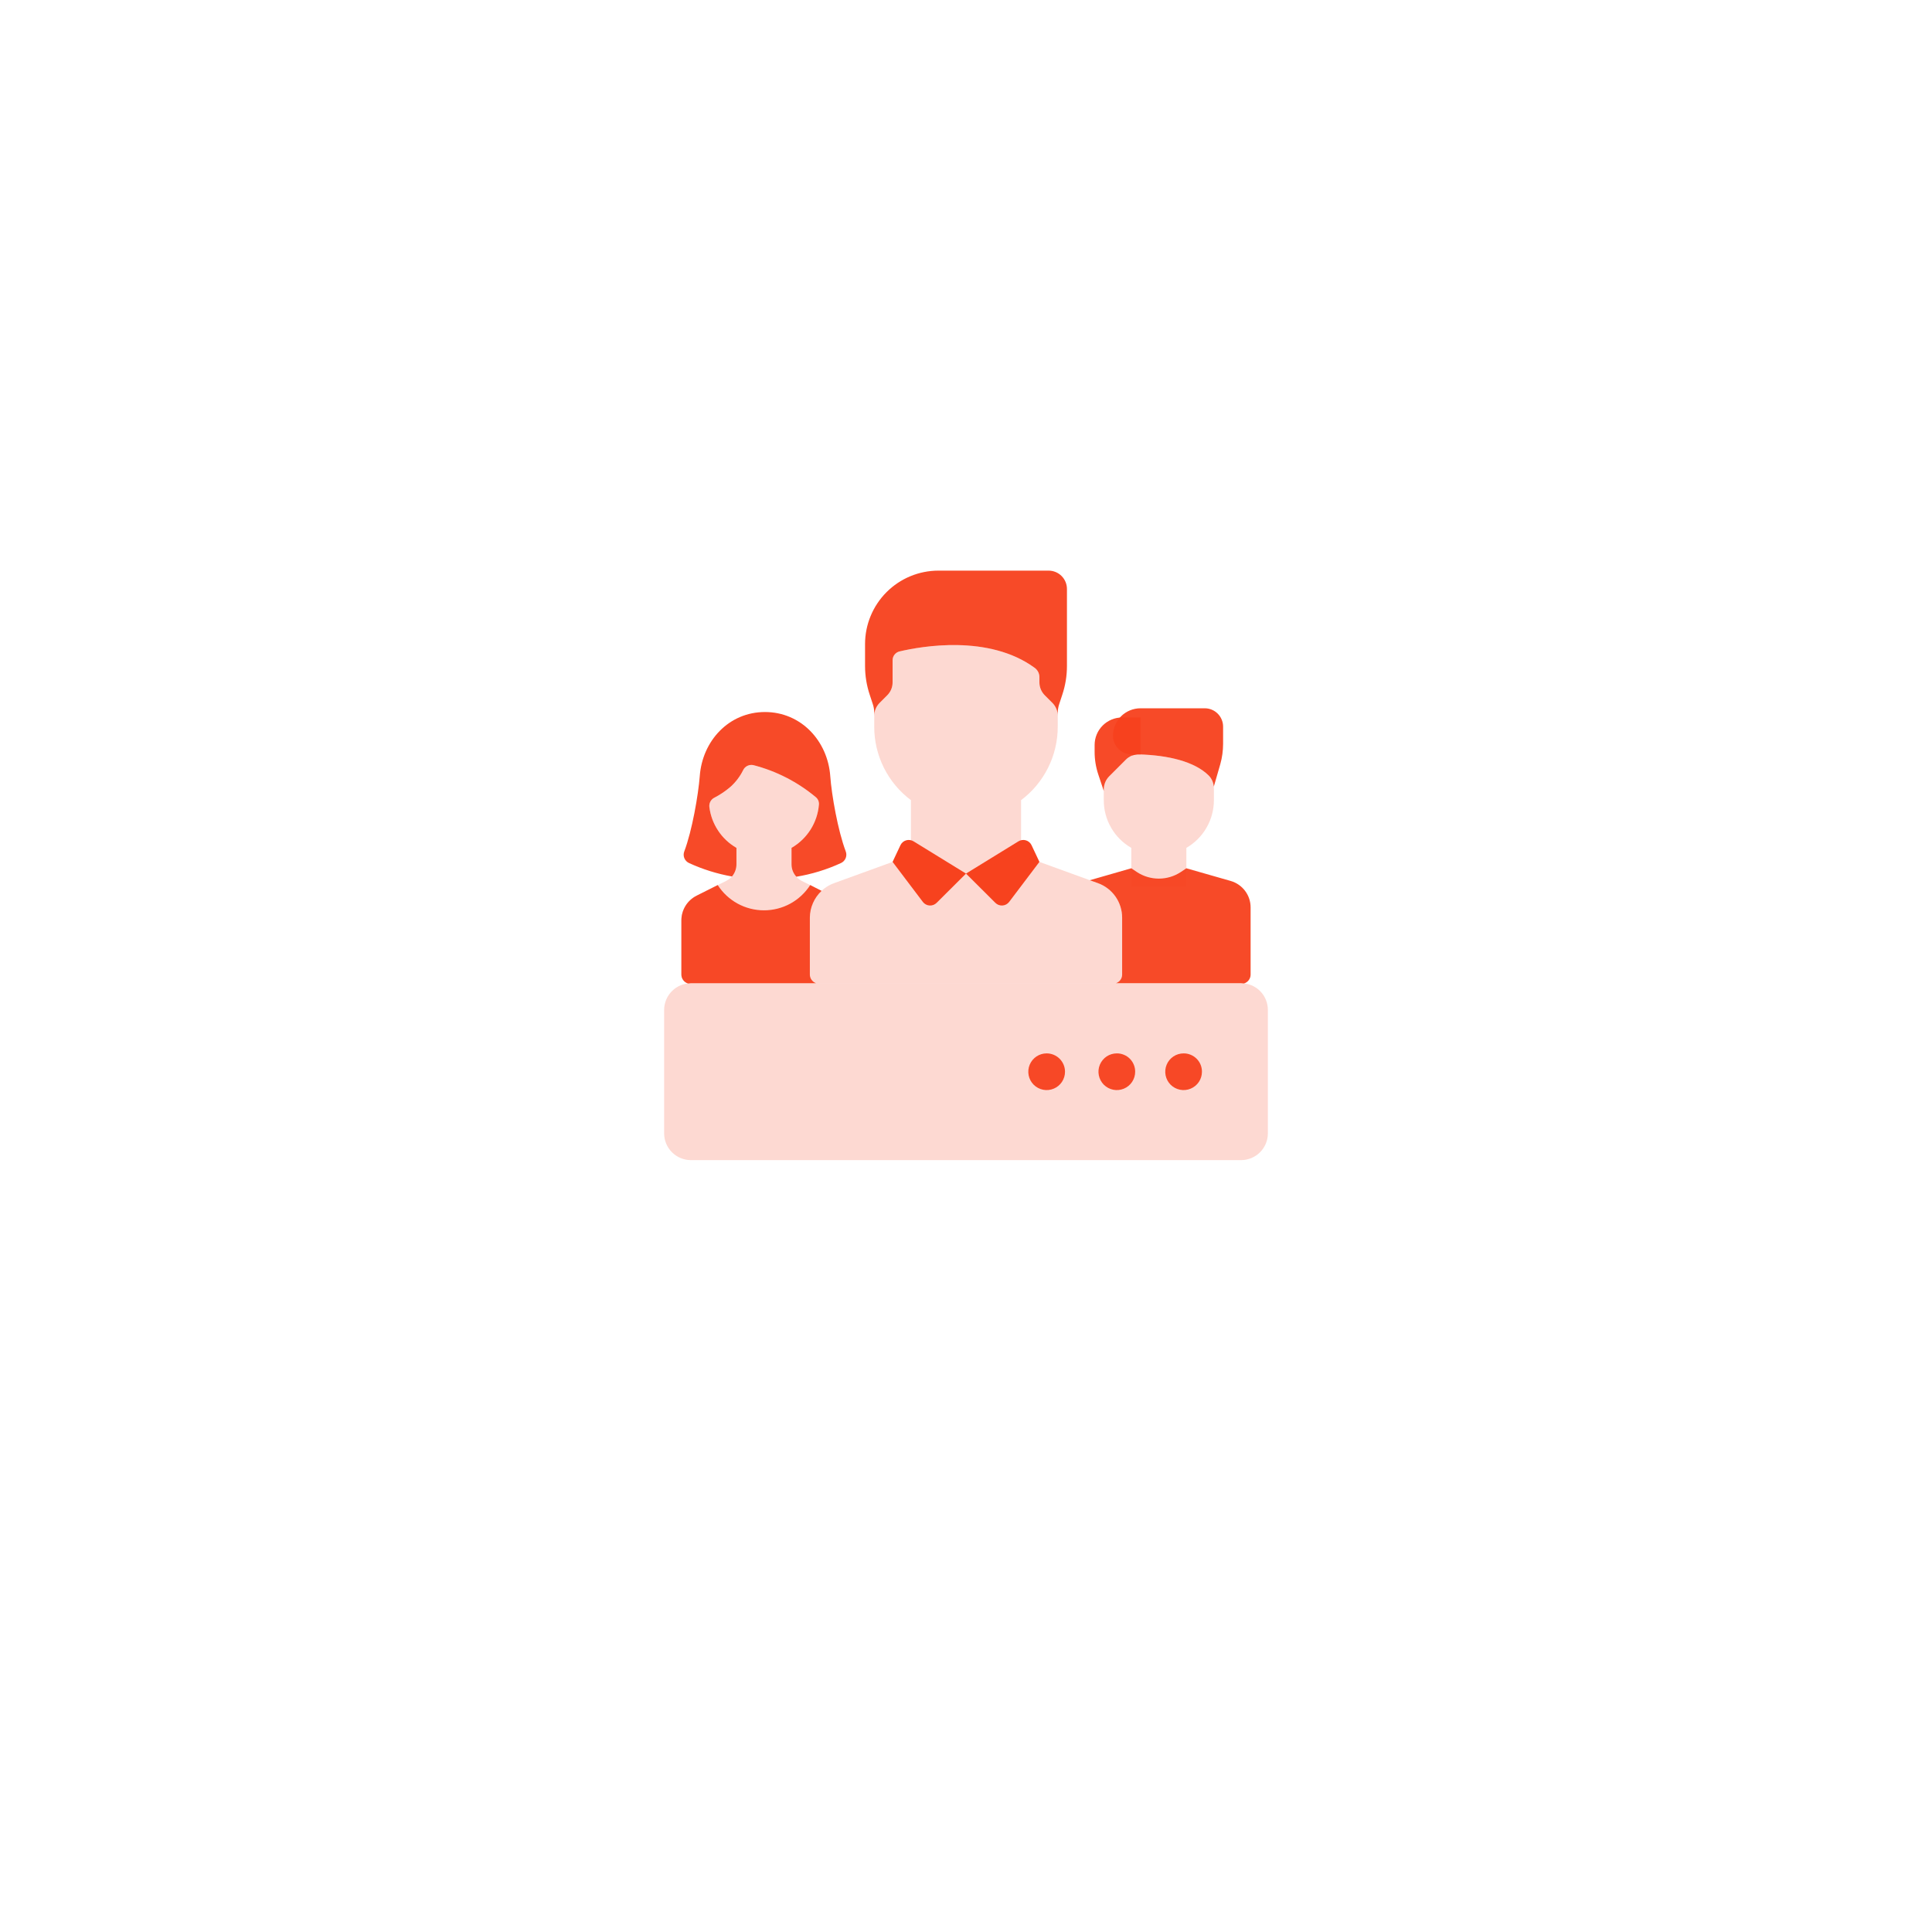 <svg width="96" height="96" viewBox="0 0 96 96" fill="none" xmlns="http://www.w3.org/2000/svg">
<g filter="url(#filter0_d_2352_25946)">
<rect x="18" y="13" width="60" height="60" rx="30" fill="white"/>
</g>
<g clip-path="url(#clip0_2352_25946)">
<path opacity="0.2" d="M61.674 48.856H34.326C33.975 48.858 33.639 48.998 33.39 49.246C33.142 49.494 33.002 49.831 33 50.182V56.32C33.002 56.671 33.142 57.008 33.39 57.256C33.639 57.504 33.975 57.644 34.326 57.646H61.674C62.025 57.644 62.361 57.504 62.61 57.256C62.858 57.008 62.998 56.671 63 56.32V50.182C63 49.83 62.86 49.493 62.612 49.244C62.363 48.996 62.026 48.856 61.674 48.856Z" fill="#F7421E"/>
<path opacity="0.95" d="M58.812 52.342C58.632 52.342 58.456 52.395 58.306 52.495C58.156 52.596 58.039 52.738 57.97 52.905C57.901 53.072 57.883 53.255 57.918 53.432C57.953 53.609 58.04 53.771 58.167 53.899C58.295 54.026 58.458 54.113 58.635 54.148C58.811 54.184 58.995 54.165 59.161 54.096C59.328 54.027 59.471 53.91 59.571 53.761C59.671 53.611 59.724 53.434 59.724 53.254C59.725 53.134 59.702 53.015 59.657 52.904C59.611 52.793 59.544 52.692 59.459 52.607C59.374 52.522 59.273 52.455 59.162 52.41C59.051 52.364 58.932 52.341 58.812 52.342Z" fill="#F7421E"/>
<path opacity="0.95" d="M55.494 52.342C55.314 52.342 55.137 52.395 54.987 52.495C54.837 52.596 54.721 52.738 54.651 52.905C54.582 53.072 54.564 53.255 54.6 53.432C54.635 53.609 54.722 53.771 54.849 53.899C54.977 54.026 55.139 54.113 55.316 54.148C55.493 54.184 55.676 54.165 55.843 54.096C56.01 54.027 56.152 53.91 56.252 53.761C56.352 53.611 56.406 53.434 56.406 53.254C56.407 53.134 56.384 53.015 56.338 52.904C56.293 52.793 56.225 52.692 56.141 52.607C56.056 52.522 55.955 52.455 55.844 52.41C55.733 52.364 55.614 52.341 55.494 52.342Z" fill="#F7421E"/>
<path opacity="0.95" d="M52.008 52.342C51.827 52.342 51.651 52.395 51.501 52.495C51.351 52.596 51.234 52.738 51.165 52.905C51.096 53.071 51.078 53.255 51.113 53.432C51.148 53.609 51.235 53.771 51.363 53.899C51.49 54.026 51.653 54.113 51.83 54.148C52.007 54.184 52.19 54.165 52.357 54.096C52.523 54.027 52.666 53.91 52.766 53.761C52.866 53.611 52.92 53.434 52.92 53.254C52.92 53.012 52.824 52.78 52.653 52.609C52.481 52.438 52.25 52.342 52.008 52.342Z" fill="#F7421E"/>
<path opacity="0.2" d="M52.295 34.93L51.917 34.552C51.832 34.468 51.764 34.367 51.717 34.255C51.671 34.144 51.647 34.025 51.648 33.904V33.664C51.65 33.573 51.63 33.482 51.591 33.4C51.551 33.317 51.492 33.245 51.419 33.19C49.133 31.51 45.773 32.116 44.7 32.368C44.599 32.391 44.511 32.448 44.447 32.529C44.384 32.609 44.35 32.709 44.352 32.812V33.904C44.352 34.025 44.328 34.144 44.282 34.255C44.235 34.367 44.167 34.468 44.081 34.552L43.703 34.93C43.534 35.101 43.439 35.332 43.44 35.572V36.106C43.438 36.815 43.603 37.514 43.919 38.149C44.236 38.783 44.696 39.335 45.264 39.76V43.408H50.736V39.76C51.303 39.335 51.763 38.783 52.079 38.149C52.396 37.514 52.56 36.815 52.559 36.106V35.572C52.559 35.332 52.465 35.101 52.295 34.93Z" fill="#F7421E"/>
<path opacity="0.2" d="M60.054 38.53C59.352 37.84 58.056 37.528 56.598 37.486C56.475 37.482 56.354 37.503 56.24 37.548C56.126 37.594 56.023 37.663 55.938 37.75L55.11 38.578C54.941 38.751 54.846 38.984 54.846 39.226V39.76C54.844 40.24 54.97 40.713 55.211 41.129C55.451 41.545 55.797 41.891 56.214 42.13V44.056H58.95V42.13C59.366 41.89 59.711 41.544 59.951 41.128C60.191 40.712 60.318 40.24 60.318 39.76V39.178C60.319 39.058 60.297 38.938 60.251 38.827C60.206 38.716 60.139 38.615 60.054 38.53Z" fill="#F7421E"/>
<path d="M48 43.408L46.542 44.86C46.496 44.906 46.441 44.942 46.38 44.965C46.32 44.988 46.255 44.998 46.19 44.994C46.125 44.99 46.062 44.972 46.005 44.942C45.947 44.912 45.897 44.869 45.858 44.818L44.352 42.826L44.742 41.998C44.769 41.94 44.809 41.888 44.858 41.846C44.906 41.804 44.964 41.773 45.026 41.755C45.087 41.737 45.152 41.732 45.216 41.741C45.28 41.75 45.341 41.772 45.396 41.806L48 43.408Z" fill="#F7421E"/>
<path d="M48 43.408L49.458 44.86C49.504 44.906 49.559 44.942 49.619 44.965C49.68 44.988 49.745 44.998 49.809 44.994C49.874 44.99 49.937 44.972 49.995 44.942C50.052 44.912 50.102 44.869 50.142 44.818L51.648 42.826L51.258 41.998C51.23 41.94 51.191 41.888 51.142 41.846C51.093 41.804 51.036 41.773 50.974 41.755C50.912 41.737 50.847 41.732 50.784 41.741C50.72 41.75 50.659 41.772 50.604 41.806L48 43.408Z" fill="#F7421E"/>
<path opacity="0.95" d="M52.104 28.354H46.632C45.665 28.354 44.737 28.738 44.053 29.422C43.369 30.107 42.984 31.035 42.984 32.002V33.088C42.983 33.578 43.063 34.064 43.218 34.528L43.368 34.984C43.416 35.123 43.44 35.269 43.44 35.416V35.572C43.44 35.332 43.535 35.101 43.704 34.93L44.082 34.552C44.168 34.467 44.236 34.367 44.283 34.255C44.329 34.144 44.353 34.025 44.352 33.904V32.812C44.351 32.709 44.385 32.609 44.448 32.529C44.511 32.448 44.6 32.391 44.7 32.368C45.774 32.116 49.134 31.51 51.42 33.19C51.493 33.245 51.552 33.317 51.592 33.4C51.631 33.482 51.651 33.573 51.648 33.664V33.904C51.648 34.025 51.672 34.144 51.718 34.255C51.764 34.367 51.833 34.467 51.918 34.552L52.296 34.93C52.466 35.101 52.56 35.332 52.56 35.572V35.65V35.416C52.56 35.269 52.585 35.123 52.632 34.984L52.782 34.528C52.938 34.064 53.017 33.578 53.016 33.088V29.266C53.016 29.024 52.92 28.792 52.749 28.621C52.578 28.45 52.346 28.354 52.104 28.354Z" fill="#F7421E"/>
<path opacity="0.95" d="M59.863 35.194H56.671C56.308 35.194 55.96 35.338 55.703 35.594C55.447 35.851 55.303 36.199 55.303 36.562C55.303 36.804 55.399 37.037 55.569 37.209C55.74 37.381 55.972 37.478 56.215 37.48L56.281 37.534C56.383 37.497 56.491 37.481 56.599 37.486C58.057 37.528 59.353 37.84 60.055 38.53C60.204 38.679 60.295 38.877 60.313 39.088L60.637 37.966C60.728 37.64 60.774 37.303 60.775 36.964V36.106C60.775 35.864 60.679 35.632 60.508 35.461C60.337 35.29 60.105 35.194 59.863 35.194Z" fill="#F7421E"/>
<path opacity="0.95" d="M54.847 39.226C54.847 38.984 54.942 38.751 55.111 38.578L55.939 37.75C56.024 37.663 56.127 37.594 56.241 37.548C56.355 37.503 56.476 37.482 56.599 37.486H56.671V35.65H55.759C55.396 35.65 55.048 35.794 54.791 36.051C54.535 36.307 54.391 36.655 54.391 37.018V37.342C54.389 37.733 54.452 38.123 54.577 38.494L54.847 39.304V39.226Z" fill="#F7421E"/>
<path opacity="0.95" d="M34.242 42.886C34.92 43.197 35.636 43.421 36.372 43.552C36.514 43.384 36.593 43.172 36.594 42.952V42.13C36.23 41.92 35.919 41.629 35.686 41.279C35.453 40.929 35.303 40.531 35.25 40.114C35.235 40.02 35.251 39.923 35.294 39.838C35.337 39.753 35.405 39.684 35.49 39.64C35.781 39.491 36.053 39.308 36.3 39.094C36.558 38.862 36.77 38.583 36.924 38.272C36.968 38.177 37.043 38.1 37.137 38.054C37.231 38.009 37.338 37.996 37.44 38.02C38.577 38.314 39.634 38.857 40.536 39.61C40.59 39.654 40.632 39.71 40.659 39.773C40.686 39.837 40.697 39.907 40.692 39.976C40.657 40.419 40.514 40.846 40.277 41.221C40.039 41.596 39.714 41.908 39.33 42.13V42.952C39.331 43.179 39.416 43.397 39.57 43.564C40.335 43.438 41.079 43.21 41.784 42.886C41.891 42.838 41.975 42.751 42.02 42.643C42.065 42.535 42.066 42.413 42.024 42.304C41.634 41.272 41.322 39.496 41.256 38.572C41.13 36.814 39.804 35.38 38.01 35.38C36.216 35.38 34.896 36.814 34.77 38.572C34.698 39.496 34.392 41.272 34.002 42.304C33.959 42.413 33.96 42.535 34.005 42.643C34.05 42.751 34.135 42.838 34.242 42.886Z" fill="#F7421E"/>
<path opacity="0.95" d="M34.187 48.868L34.325 48.856H40.553C40.463 48.826 40.384 48.768 40.328 48.69C40.272 48.613 40.242 48.52 40.241 48.424V45.598C40.242 45.348 40.294 45.101 40.395 44.872C40.495 44.643 40.641 44.437 40.823 44.266L40.259 43.978C40.012 44.363 39.672 44.68 39.271 44.9C38.869 45.119 38.419 45.234 37.961 45.234C37.504 45.234 37.053 45.119 36.652 44.9C36.25 44.68 35.91 44.363 35.663 43.978L34.613 44.506C34.387 44.62 34.196 44.795 34.062 45.011C33.929 45.227 33.858 45.476 33.857 45.73V48.424C33.857 48.524 33.889 48.621 33.949 48.701C34.008 48.781 34.092 48.84 34.187 48.868Z" fill="#F7421E"/>
<path opacity="0.95" d="M55.758 45.598V48.424C55.758 48.52 55.728 48.613 55.672 48.69C55.616 48.768 55.537 48.826 55.446 48.856H61.674L61.812 48.868C61.908 48.84 61.992 48.781 62.051 48.701C62.111 48.621 62.143 48.524 62.142 48.424V45.088C62.142 44.791 62.046 44.503 61.867 44.266C61.688 44.029 61.438 43.856 61.152 43.774L58.95 43.144L58.674 43.33C58.35 43.544 57.971 43.658 57.582 43.658C57.194 43.658 56.814 43.544 56.49 43.33L56.214 43.144L54.15 43.738L54.552 43.882C54.906 44.009 55.211 44.242 55.427 44.549C55.642 44.856 55.758 45.223 55.758 45.598Z" fill="#F7421E"/>
<path opacity="0.2" d="M34.187 48.868L34.325 48.856H40.553C40.463 48.826 40.384 48.768 40.328 48.69C40.272 48.613 40.242 48.52 40.241 48.424V45.598C40.242 45.348 40.294 45.101 40.395 44.872C40.495 44.643 40.641 44.437 40.823 44.266L39.833 43.768C39.682 43.692 39.555 43.575 39.466 43.431C39.377 43.287 39.33 43.121 39.329 42.952V42.13C39.714 41.908 40.039 41.596 40.276 41.221C40.514 40.846 40.656 40.419 40.691 39.976C40.697 39.907 40.686 39.837 40.659 39.774C40.632 39.71 40.589 39.654 40.535 39.61C39.634 38.857 38.577 38.314 37.439 38.02C37.338 37.996 37.231 38.009 37.137 38.055C37.043 38.1 36.968 38.177 36.923 38.272C36.77 38.583 36.558 38.862 36.299 39.094C36.052 39.308 35.78 39.491 35.489 39.64C35.405 39.684 35.336 39.753 35.293 39.838C35.25 39.923 35.235 40.02 35.249 40.114C35.303 40.531 35.452 40.93 35.685 41.279C35.919 41.629 36.229 41.92 36.593 42.13V42.952C36.594 43.121 36.547 43.288 36.458 43.432C36.369 43.576 36.241 43.693 36.089 43.768L34.613 44.506C34.387 44.62 34.196 44.795 34.062 45.011C33.929 45.227 33.858 45.476 33.857 45.73V48.424C33.857 48.524 33.889 48.621 33.949 48.701C34.008 48.781 34.092 48.84 34.187 48.868Z" fill="#F7421E"/>
<path opacity="0.2" d="M40.554 48.856H55.446C55.537 48.826 55.616 48.768 55.672 48.69C55.728 48.613 55.758 48.52 55.758 48.424V45.598C55.758 45.223 55.642 44.856 55.426 44.549C55.211 44.242 54.905 44.009 54.552 43.882L50.736 42.496L48 43.408L45.264 42.496L41.448 43.882C41.095 44.009 40.79 44.242 40.574 44.549C40.358 44.856 40.242 45.223 40.242 45.598V48.424C40.242 48.52 40.273 48.613 40.328 48.69C40.385 48.768 40.464 48.826 40.554 48.856Z" fill="#F7421E"/>
</g>
<defs>
<filter id="filter0_d_2352_25946" x="0" y="0" width="96" height="96" filterUnits="userSpaceOnUse" color-interpolation-filters="sRGB">
<feFlood flood-opacity="0" result="BackgroundImageFix"/>
<feColorMatrix in="SourceAlpha" type="matrix" values="0 0 0 0 0 0 0 0 0 0 0 0 0 0 0 0 0 0 127 0" result="hardAlpha"/>
<feMorphology radius="2" operator="erode" in="SourceAlpha" result="effect1_dropShadow_2352_25946"/>
<feOffset dy="5"/>
<feGaussianBlur stdDeviation="10"/>
<feComposite in2="hardAlpha" operator="out"/>
<feColorMatrix type="matrix" values="0 0 0 0 0.129 0 0 0 0 0.157 0 0 0 0 0.2 0 0 0 0.08 0"/>
<feBlend mode="normal" in2="BackgroundImageFix" result="effect1_dropShadow_2352_25946"/>
<feBlend mode="normal" in="SourceGraphic" in2="effect1_dropShadow_2352_25946" result="shape"/>
</filter>
<clipPath id="clip0_2352_25946">
<rect width="30" height="30" fill="white" transform="translate(33 28)"/>
</clipPath>
</defs>
</svg>
